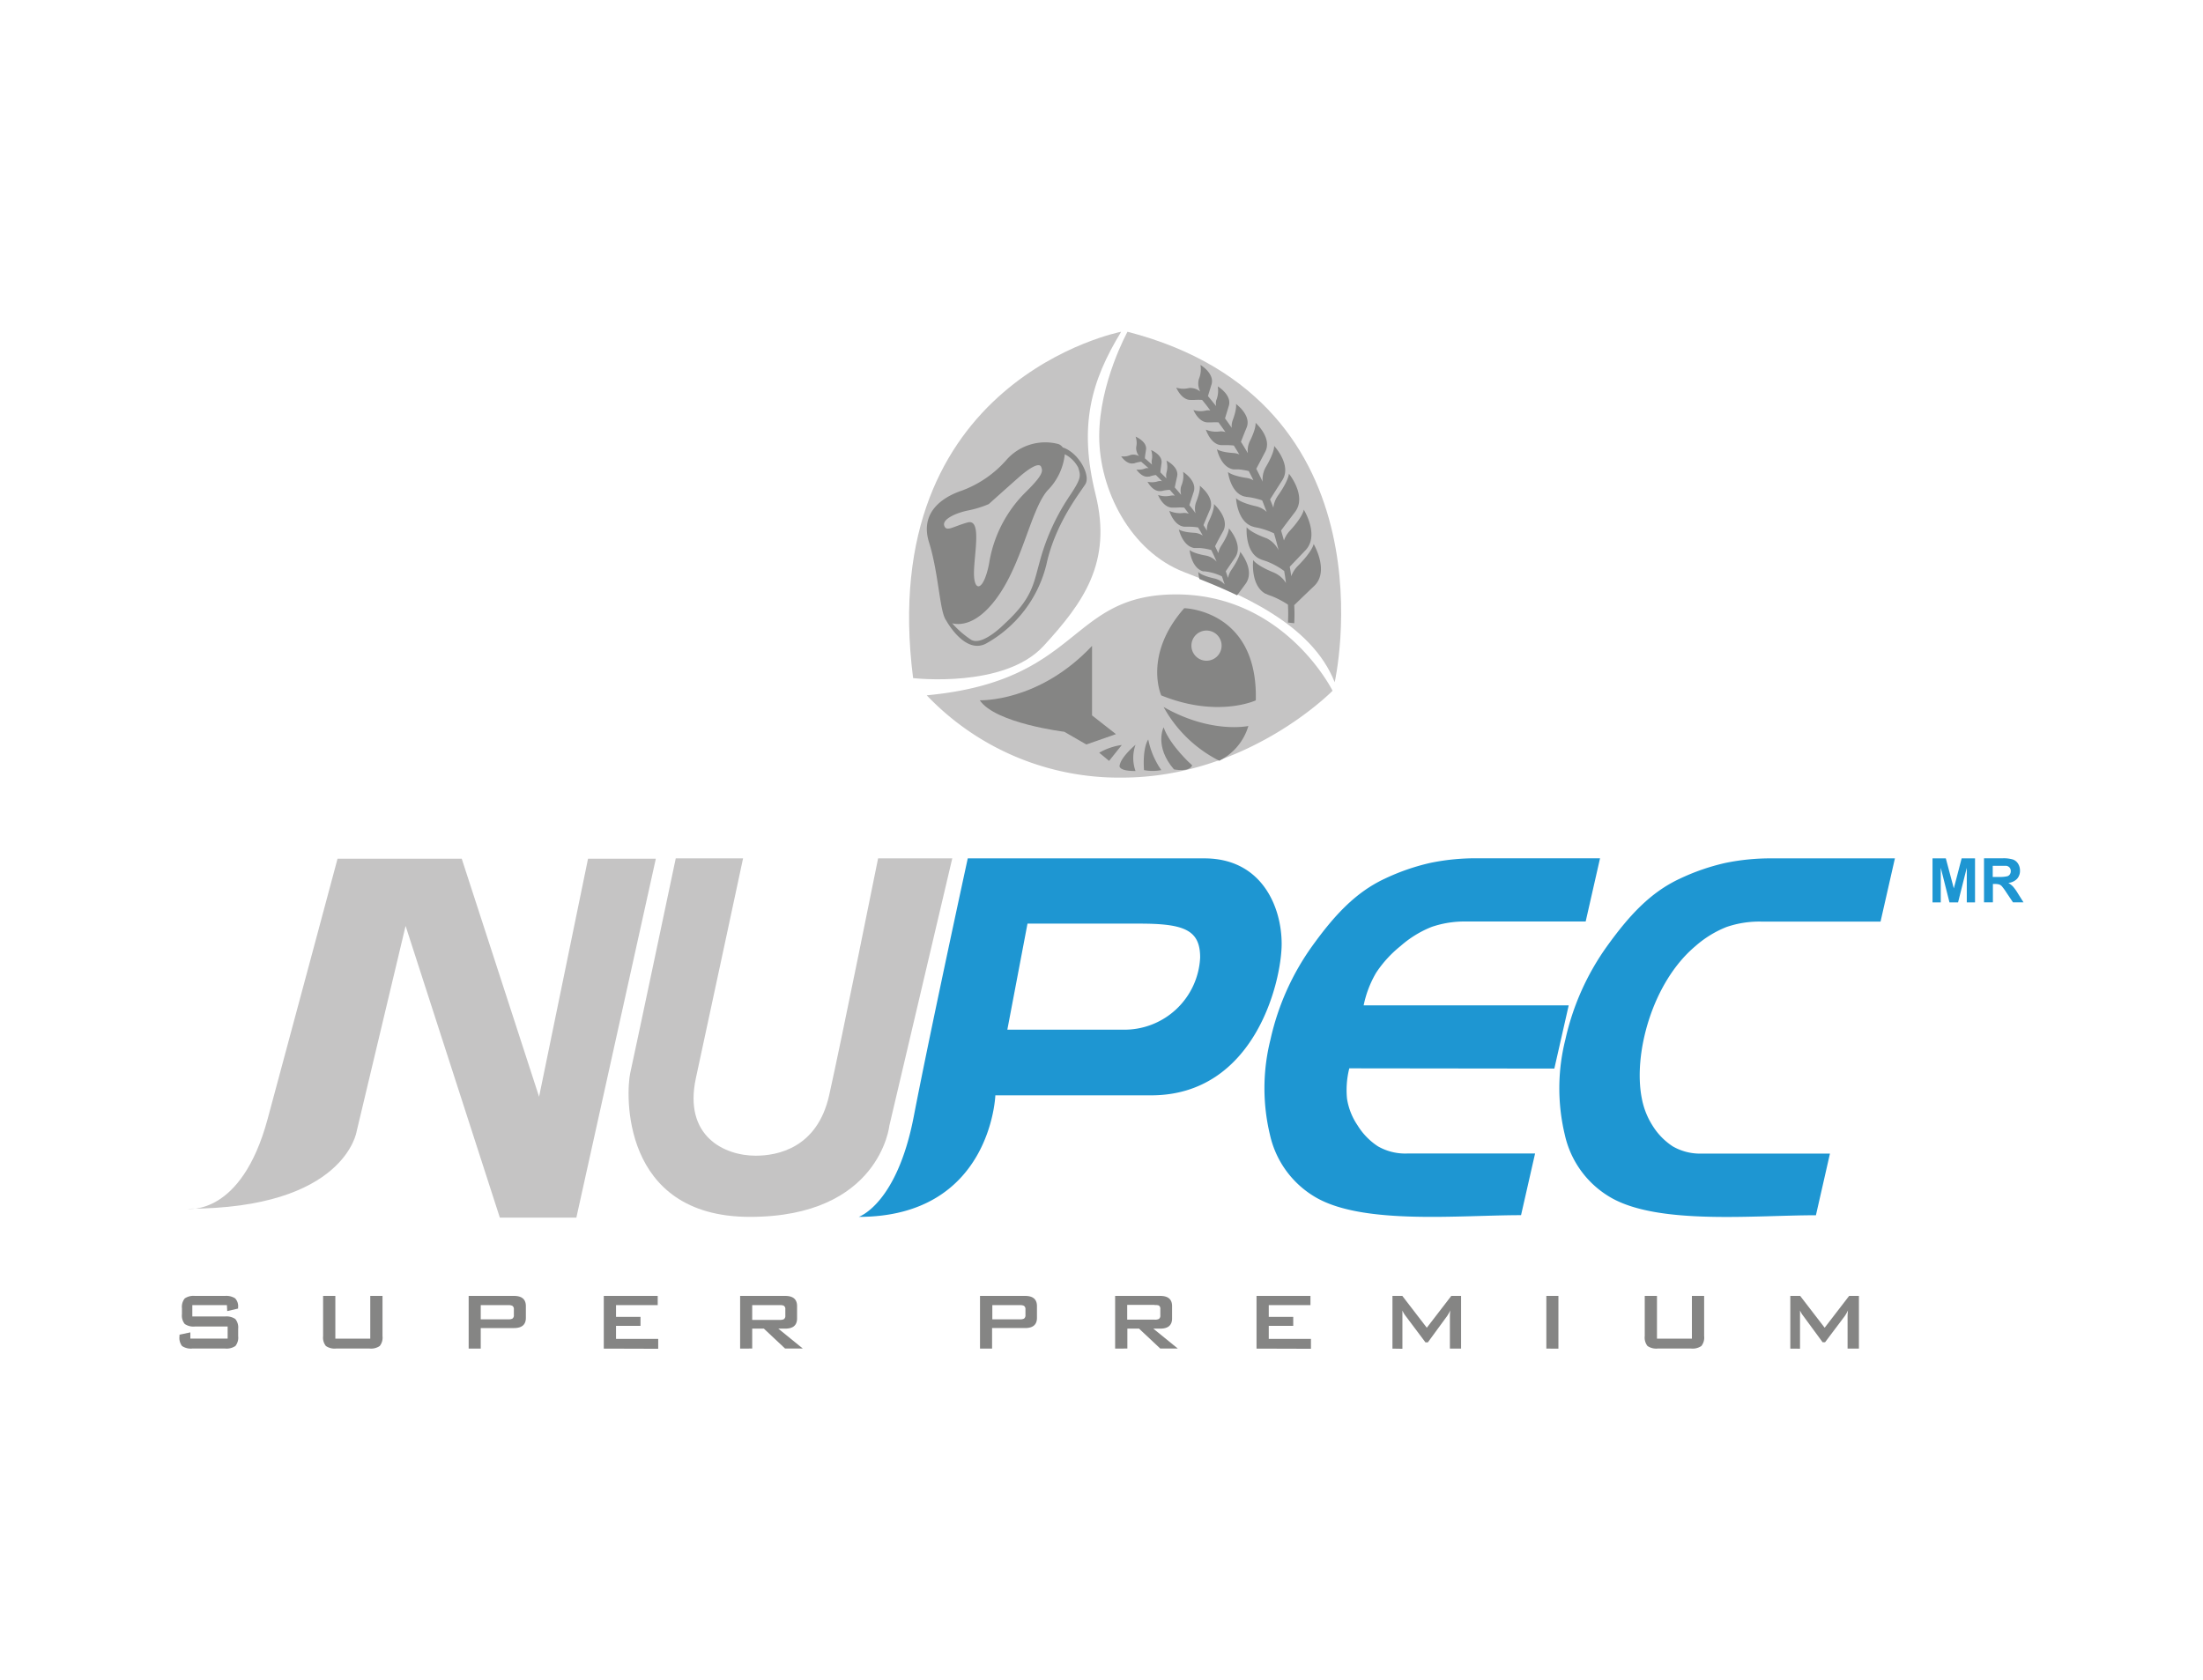 <svg id="Capa_1" data-name="Capa 1" xmlns="http://www.w3.org/2000/svg" viewBox="0 0 270 206"><defs><style>.cls-1{fill:#c5c4c4;}.cls-2{fill:#1e96d2;}.cls-3{fill:#858584;}</style></defs><title>marcas</title><path class="cls-1" d="M138.19,40.67s-3.47,6.27-3.47,12.81,3.8,14.11,10.42,16.66,15.58,6.23,18.44,13.5C163.58,83.65,171.36,49.24,138.19,40.67Z"/><path class="cls-2" d="M190.5,131l1.76-7.75H167.13a13,13,0,0,1,1.53-4,14.28,14.28,0,0,1,3-3.28,13,13,0,0,1,3.81-2.34,12.42,12.42,0,0,1,4.24-.66h14.63l1.76-7.75h-15a27.39,27.39,0,0,0-5.78.56,26.74,26.74,0,0,0-5.6,1.94c-3.64,1.7-6.24,4.57-8.91,8.28a31.25,31.25,0,0,0-5.1,11.44,24.44,24.44,0,0,0-.06,11.69,11.83,11.83,0,0,0,5.77,7.75c5.9,3.28,17.46,2.09,25,2.09l1.72-7.56H172.48a6.7,6.7,0,0,1-3.6-.88,8.14,8.14,0,0,1-2.49-2.56,8,8,0,0,1-1.3-3.28,10.88,10.88,0,0,1,.28-3.72Z"/><path class="cls-2" d="M247.34,109.57a6.17,6.17,0,0,0-.62-.88,2.55,2.55,0,0,0-.58-.45,1.72,1.72,0,0,0,1.07-.5,1.45,1.45,0,0,0,.36-1,1.56,1.56,0,0,0-.23-.85,1.24,1.24,0,0,0-.63-.52,3.92,3.92,0,0,0-1.26-.15h-2.29v5.4h1.09v-2.25h.22a1.81,1.81,0,0,1,.55.06.84.84,0,0,1,.33.22,7.68,7.68,0,0,1,.57.79l.79,1.18H248Zm-2.3-2.06h-.81v-1.37h.85l.8,0a.67.67,0,0,1,.41.21.65.65,0,0,1,.15.44.71.71,0,0,1-.11.4.59.59,0,0,1-.31.23A4.2,4.2,0,0,1,245,107.51Z"/><polygon class="cls-2" points="239.46 108.91 238.48 105.23 236.85 105.23 236.85 110.63 237.86 110.63 237.86 106.38 238.93 110.63 239.98 110.63 241.05 106.38 241.05 110.63 242.06 110.63 242.06 105.23 240.42 105.23 239.46 108.91"/><path class="cls-2" d="M211.46,105.79a26.74,26.74,0,0,0-5.6,1.94c-3.64,1.7-6.24,4.57-8.91,8.28a31.25,31.25,0,0,0-5.1,11.44,24.44,24.44,0,0,0-.06,11.69,11.83,11.83,0,0,0,5.77,7.75c5.9,3.28,17.46,2.09,25,2.09l1.72-7.56H208.62a6.7,6.7,0,0,1-3.6-.88,8.14,8.14,0,0,1-2.49-2.56,9.38,9.38,0,0,1-1.3-3.28c-1.1-5.41,1.23-14.24,6.57-18.72a13,13,0,0,1,3.81-2.34,12.42,12.42,0,0,1,4.24-.66h14.63l1.76-7.75h-15A27.38,27.38,0,0,0,211.46,105.79Z"/><path class="cls-2" d="M147.61,105.23h-29s-4.54,20.87-6.62,31.65-6.75,12.3-6.75,12.3c16.23,0,16.75-14.9,16.75-14.9h19.09c12.72,0,16-14,16-18.57S154.62,105.23,147.61,105.23Zm-10,21H123.46l2.47-13h13.76c5.45,0,7.4.78,7.4,4.15A9.29,9.29,0,0,1,137.61,126.23Z"/><path class="cls-1" d="M116.71,105.23h-9.09s-4.54,22.56-6,29.05-6.36,7.4-9,7.4c-3.83,0-8.88-2.37-7.33-9.52,1.73-8,5.78-26.93,5.78-26.93H82.82s-5.06,24-5.58,26.33S76,149.18,91.91,149.18,109,138,109,138Z"/><path class="cls-1" d="M23,148.18s6.56,1,9.8-11,8.57-31.91,8.57-31.91H56.59l9.48,29.18,6-29.18h8.31l-9.74,44H61.26L49.71,113.51l-6,25.19S42.31,148.18,23,148.18Z"/><path class="cls-3" d="M27.81,160H23.57v1.39h4a1.93,1.93,0,0,1,1.27.31,1.63,1.63,0,0,1,.35,1.21v.89a1.63,1.63,0,0,1-.34,1.21,1.92,1.92,0,0,1-1.27.31h-4a1.92,1.92,0,0,1-1.27-.31A1.63,1.63,0,0,1,22,163.8v-.18l1.33-.28v.76H27.9v-1.48h-4a1.9,1.9,0,0,1-1.26-.31,1.65,1.65,0,0,1-.34-1.21v-.71a1.65,1.65,0,0,1,.34-1.21,1.9,1.9,0,0,1,1.26-.31h3.67a2,2,0,0,1,1.25.3,1.41,1.41,0,0,1,.36,1.11v.14l-1.33.31Z"/><path class="cls-3" d="M41.1,158.87v5.24h4.28v-5.24h1.5v4.93a1.65,1.65,0,0,1-.34,1.21,1.89,1.89,0,0,1-1.26.31H41.2a1.9,1.9,0,0,1-1.26-.31,1.65,1.65,0,0,1-.34-1.21v-4.93Z"/><path class="cls-3" d="M57.44,165.33v-6.46H63q1.45,0,1.45,1.25v1.44q0,1.25-1.45,1.25H58.92v2.52ZM62.3,160H58.92v1.74H62.3a1.1,1.1,0,0,0,.49-.08.48.48,0,0,0,.19-.44v-.7a.48.48,0,0,0-.19-.44A1.1,1.1,0,0,0,62.3,160Z"/><path class="cls-3" d="M74,165.33v-6.46h6.61V160H75.5v1.44h3v1.1h-3v1.6h5.17v1.21Z"/><path class="cls-3" d="M90.71,165.33v-6.46h5.53q1.45,0,1.45,1.25v1.51q0,1.25-1.45,1.25h-.85l3,2.44H96.22l-2.6-2.44H92.19v2.44ZM95.57,160H92.19v1.81h3.38a1.1,1.1,0,0,0,.49-.08.47.47,0,0,0,.19-.44v-.78a.47.47,0,0,0-.19-.44A1.11,1.11,0,0,0,95.57,160Z"/><path class="cls-3" d="M120.11,165.33v-6.46h5.53q1.45,0,1.45,1.25v1.44q0,1.25-1.45,1.25h-4.05v2.52ZM125,160h-3.38v1.74H125a1.1,1.1,0,0,0,.49-.08.48.48,0,0,0,.19-.44v-.7a.48.48,0,0,0-.19-.44A1.1,1.1,0,0,0,125,160Z"/><path class="cls-3" d="M136.67,165.33v-6.46h5.53q1.45,0,1.45,1.25v1.51q0,1.25-1.45,1.25h-.85l3,2.44h-2.15l-2.6-2.44h-1.43v2.44Zm4.86-5.36h-3.38v1.81h3.38a1.11,1.11,0,0,0,.49-.08.47.47,0,0,0,.19-.44v-.78a.47.47,0,0,0-.19-.44A1.11,1.11,0,0,0,141.52,160Z"/><path class="cls-3" d="M154,165.33v-6.46h6.61V160h-5.11v1.44h3v1.1h-3v1.6h5.17v1.21Z"/><path class="cls-3" d="M170.66,165.33v-6.46h1.21l3,3.9,3-3.9h1.2v6.46H177.7v-4a6.74,6.74,0,0,1,.05-.69,5,5,0,0,1-.38.68L175,164.56h-.3l-2.43-3.24a3,3,0,0,1-.39-.66q0,.39,0,.69v4Z"/><path class="cls-3" d="M189.52,165.33v-6.46H191v6.46Z"/><path class="cls-3" d="M203.08,158.87v5.24h4.28v-5.24h1.5v4.93a1.65,1.65,0,0,1-.34,1.21,1.9,1.9,0,0,1-1.26.31h-4.08a1.89,1.89,0,0,1-1.26-.31,1.65,1.65,0,0,1-.34-1.21v-4.93Z"/><path class="cls-3" d="M219.42,165.33v-6.46h1.21l3,3.9,3-3.9h1.2v6.46h-1.39v-4a6.72,6.72,0,0,1,.05-.69,5,5,0,0,1-.38.68l-2.43,3.23h-.3L221,161.31a3,3,0,0,1-.39-.66q0,.39,0,.69v4Z"/><path class="cls-3" d="M161,66.69s-.1.85-1.95,2.7a3.45,3.45,0,0,0-.79,1.25c-.05-.37-.12-.76-.19-1.16l1.91-2c1.79-1.83-.19-5-.19-5s-.06.82-1.76,2.65a3.26,3.26,0,0,0-.67,1.13q-.16-.59-.35-1.22c.31-.43.86-1.16,1.72-2.29,1.47-1.94-.76-4.68-.76-4.68s0,.78-1.35,2.7a3.18,3.18,0,0,0-.56,1.46c-.13-.34-.26-.68-.4-1,.23-.37.7-1.12,1.5-2.36,1.2-1.86-1-4.2-1-4.2s.09.7-1,2.55a3.07,3.07,0,0,0-.41,1.83q-.37-.78-.78-1.58c.19-.36.53-1,1.09-2.07.91-1.7-1.18-3.57-1.18-3.57s.13.6-.71,2.28a2.6,2.6,0,0,0-.23,1.46q-.4-.7-.85-1.41c.13-.33.35-.9.7-1.75.61-1.51-1.31-2.89-1.31-2.89s.16.5-.4,2a2.1,2.1,0,0,0-.12.93c-.26-.38-.54-.77-.82-1.16.09-.3.24-.79.46-1.52.42-1.35-1.35-2.4-1.35-2.4a3.15,3.15,0,0,1-.2,1.74,1.78,1.78,0,0,0,0,.68c-.32-.41-.66-.82-1-1.23.09-.31.23-.77.43-1.42.42-1.35-1.35-2.4-1.35-2.4a3.15,3.15,0,0,1-.2,1.74A2.14,2.14,0,0,0,147.1,48a1.93,1.93,0,0,0-1.38-.43,2.8,2.8,0,0,1-1.56-.05s.63,1.52,1.76,1.51h.18l.3,0a6.65,6.65,0,0,1,.93,0q.54.64,1,1.29a1.55,1.55,0,0,0-.5,0,2.8,2.8,0,0,1-1.56-.05s.63,1.52,1.76,1.51h.18l.3,0a7.07,7.07,0,0,1,.83,0c.29.4.58.8.85,1.19a1.8,1.8,0,0,0-.62-.09,3.22,3.22,0,0,1-1.78-.21s.58,1.81,1.87,1.9h.21l.35,0a7.79,7.79,0,0,1,1,.05c.23.37.45.73.67,1.09a2.12,2.12,0,0,0-.67-.17c-1.66-.1-2.07-.47-2.07-.47s.45,2.2,2,2.47h0l.21,0,.41,0a9,9,0,0,1,1.28.21c.2.38.39.76.57,1.13a2.44,2.44,0,0,0-.79-.28c-1.9-.28-2.33-.74-2.33-.74s.3,2.56,2,3h0l.24.05.47.06a10.19,10.19,0,0,1,1.48.37c.2.48.38,1,.56,1.42a2.84,2.84,0,0,0-1.28-.69c-2.05-.46-2.48-1-2.48-1s.12,2.83,2,3.47h0l.26.08.51.1a9.89,9.89,0,0,1,1.88.66q.32,1.07.56,2.07A3.21,3.21,0,0,0,155.26,66c-2.08-.75-2.47-1.37-2.47-1.37s-.24,3,1.59,3.88h0l0,0,.26.11.52.17A8.91,8.91,0,0,1,157.39,70c.09.52.16,1,.22,1.47a3.28,3.28,0,0,0-1.49-1.28c-2.15-.87-2.53-1.53-2.53-1.53s-.37,3.1,1.51,4.13h0l.05,0a2.38,2.38,0,0,0,.27.13l.54.2a11.22,11.22,0,0,1,1.89,1,18.71,18.71,0,0,1,0,2.2l.77.08a18.31,18.31,0,0,0,0-2.21c.39-.38,1.15-1.12,2.4-2.31C163,70.08,161,66.69,161,66.69Z"/><path class="cls-3" d="M152,67.65s0,.63-1.07,2.2a2.54,2.54,0,0,0-.42,1c-.09-.26-.18-.53-.28-.82l1.14-1.67c1.07-1.55-.76-3.59-.76-3.59s.06.6-.94,2.14a2.4,2.4,0,0,0-.35.9q-.19-.41-.4-.84c.17-.35.48-.95,1-1.87.82-1.59-1.14-3.3-1.14-3.3s.12.56-.64,2.13a2.34,2.34,0,0,0-.22,1.13l-.42-.69c.12-.3.37-.9.8-1.9.64-1.5-1.26-2.92-1.26-2.92s.15.5-.44,2a2.26,2.26,0,0,0-.07,1.38q-.36-.52-.76-1c.09-.29.26-.81.53-1.64.45-1.35-1.3-2.44-1.3-2.44a3.16,3.16,0,0,1-.23,1.74,1.91,1.91,0,0,0,0,1.09q-.38-.46-.79-.92c.05-.26.14-.7.29-1.36.25-1.17-1.31-1.93-1.31-1.93a2.67,2.67,0,0,1,0,1.49,1.55,1.55,0,0,0,0,.69l-.74-.74c0-.23.07-.61.14-1.16.13-1-1.28-1.58-1.28-1.58a2.32,2.32,0,0,1,.07,1.29,1.31,1.31,0,0,0,.05.5l-.88-.77c0-.24.07-.59.14-1.08.13-1-1.28-1.58-1.28-1.58a2.32,2.32,0,0,1,.07,1.29,1.58,1.58,0,0,0,.36,1.1,1.42,1.42,0,0,0-1.06-.14,2.06,2.06,0,0,1-1.14.16s.65,1,1.46.87h0l.11,0,.21-.07a4.9,4.9,0,0,1,.67-.14l.92.8a1.14,1.14,0,0,0-.36,0,2.06,2.06,0,0,1-1.14.16s.65,1,1.46.87h0l.11,0,.21-.07a5.19,5.19,0,0,1,.6-.13l.76.76a1.32,1.32,0,0,0-.46,0,2.37,2.37,0,0,1-1.32.07s.64,1.24,1.59,1.14h0l.13,0,.25-.06a5.74,5.74,0,0,1,.76-.09l.62.71a1.56,1.56,0,0,0-.5,0,2.81,2.81,0,0,1-1.56-.08s.6,1.54,1.73,1.55h.18l.3,0a6.6,6.6,0,0,1,1,0l.56.75a1.8,1.8,0,0,0-.61-.1,3.23,3.23,0,0,1-1.78-.25s.54,1.82,1.84,1.94h.21l.35,0a7.49,7.49,0,0,1,1.12.09c.2.32.4.65.58,1a2.09,2.09,0,0,0-1-.34c-1.54-.08-1.93-.41-1.93-.41s.44,2,1.85,2.27h0l.2,0H147a7.27,7.27,0,0,1,1.45.25q.37.74.66,1.43a2.36,2.36,0,0,0-1.31-.75c-1.6-.28-2-.68-2-.68s.2,2.18,1.64,2.61h0l.2,0,.4.06a6.55,6.55,0,0,1,1.72.56c.13.36.24.71.34,1a2.41,2.41,0,0,0-1.24-.74c-1.67-.36-2-.8-2-.8a5.05,5.05,0,0,0,.14.86c1.5.6,3.06,1.25,4.62,2l1.05-1.42C153.87,69.87,152,67.65,152,67.65Z"/><path class="cls-1" d="M137.41,40.67s-30.18,5.84-25.5,42.46c0,0,11.17,1.32,16-3.95s8.44-10.21,6.36-18.58S133.69,46.77,137.41,40.67Z"/><path class="cls-3" d="M130.25,54.85a1.1,1.1,0,0,0-.56-.42,6.34,6.34,0,0,0-6.34,1.95,13.45,13.45,0,0,1-5.48,3.77c-1.56.52-5.32,2.21-4,6.36,1.18,3.78,1.29,8.5,2.08,9.53h0s2.34,4.35,5,2.8a15.23,15.23,0,0,0,7.3-9.64c1.07-5,4.09-8.76,4.77-9.84S132.21,55.49,130.25,54.85Zm-14.52,9.6c-.29-.8,1.46-1.58,2.92-1.87a12.86,12.86,0,0,0,2.53-.78s1.95-1.75,3.6-3.21,2.63-1.85,2.82-1.36.39.88-2,3.21a15.74,15.74,0,0,0-4.38,8.67c-.68,3.41-1.85,3.51-1.85,1.17s1-6.72-.78-6.23S116,65.24,115.73,64.45Zm15.19-3.39a26.71,26.71,0,0,0-3.51,7.86c-.78,2.79-.91,4.45-4.35,7.61,0,0-2.71,2.76-4.07,1.88a11.56,11.56,0,0,1-2.29-2h0c.91.23,2.94.24,5.33-2.92,3.25-4.28,4.28-11,6.36-13.37a7.37,7.37,0,0,0,2.11-4.43,3.77,3.77,0,0,1,1.65,1.64C132.48,58.39,132.55,58.65,130.92,61.05Z"/><path class="cls-1" d="M113.58,85.24a32.57,32.57,0,0,0,23.9,10.09c15.45,0,25.84-10.65,25.84-10.65s-5.86-11.81-19.16-11.81S132.66,83.46,113.58,85.24Z"/><path class="cls-3" d="M120.08,85.85s7.24.28,13.76-6.67V87.7L136.77,90l-3.63,1.27-2.7-1.56S122,88.68,120.08,85.85Z"/><path class="cls-3" d="M145.14,74.56c-5.06,5.75-2.82,10.69-2.82,10.69,6.91,2.8,11.59.61,11.59.61C154.2,74.75,145.14,74.56,145.14,74.56ZM147.87,81a1.85,1.85,0,1,1,1.85-1.85A1.85,1.85,0,0,1,147.87,81Z"/><path class="cls-3" d="M142.61,86.67a16.06,16.06,0,0,0,6.82,6.59A6.94,6.94,0,0,0,153,89S148.45,90,142.61,86.67Z"/><path class="cls-3" d="M142.61,89.16s-1.17,2.34,1.27,5.16c0,0,1.85.39,2.24-.49C146.11,93.84,143.39,91.4,142.61,89.16Z"/><path class="cls-3" d="M140.73,90.66s-.71.89-.52,3.75a5.68,5.68,0,0,0,2.12,0A10,10,0,0,1,140.73,90.66Z"/><path class="cls-3" d="M139.17,91.31s-1.75,1.43-1.95,2.53c0,0-.26.69,1.95.68A4.76,4.76,0,0,1,139.17,91.31Z"/><path class="cls-3" d="M134.72,92.28l1.21,1,1.56-1.95A7.61,7.61,0,0,0,134.72,92.28Z"/></svg>